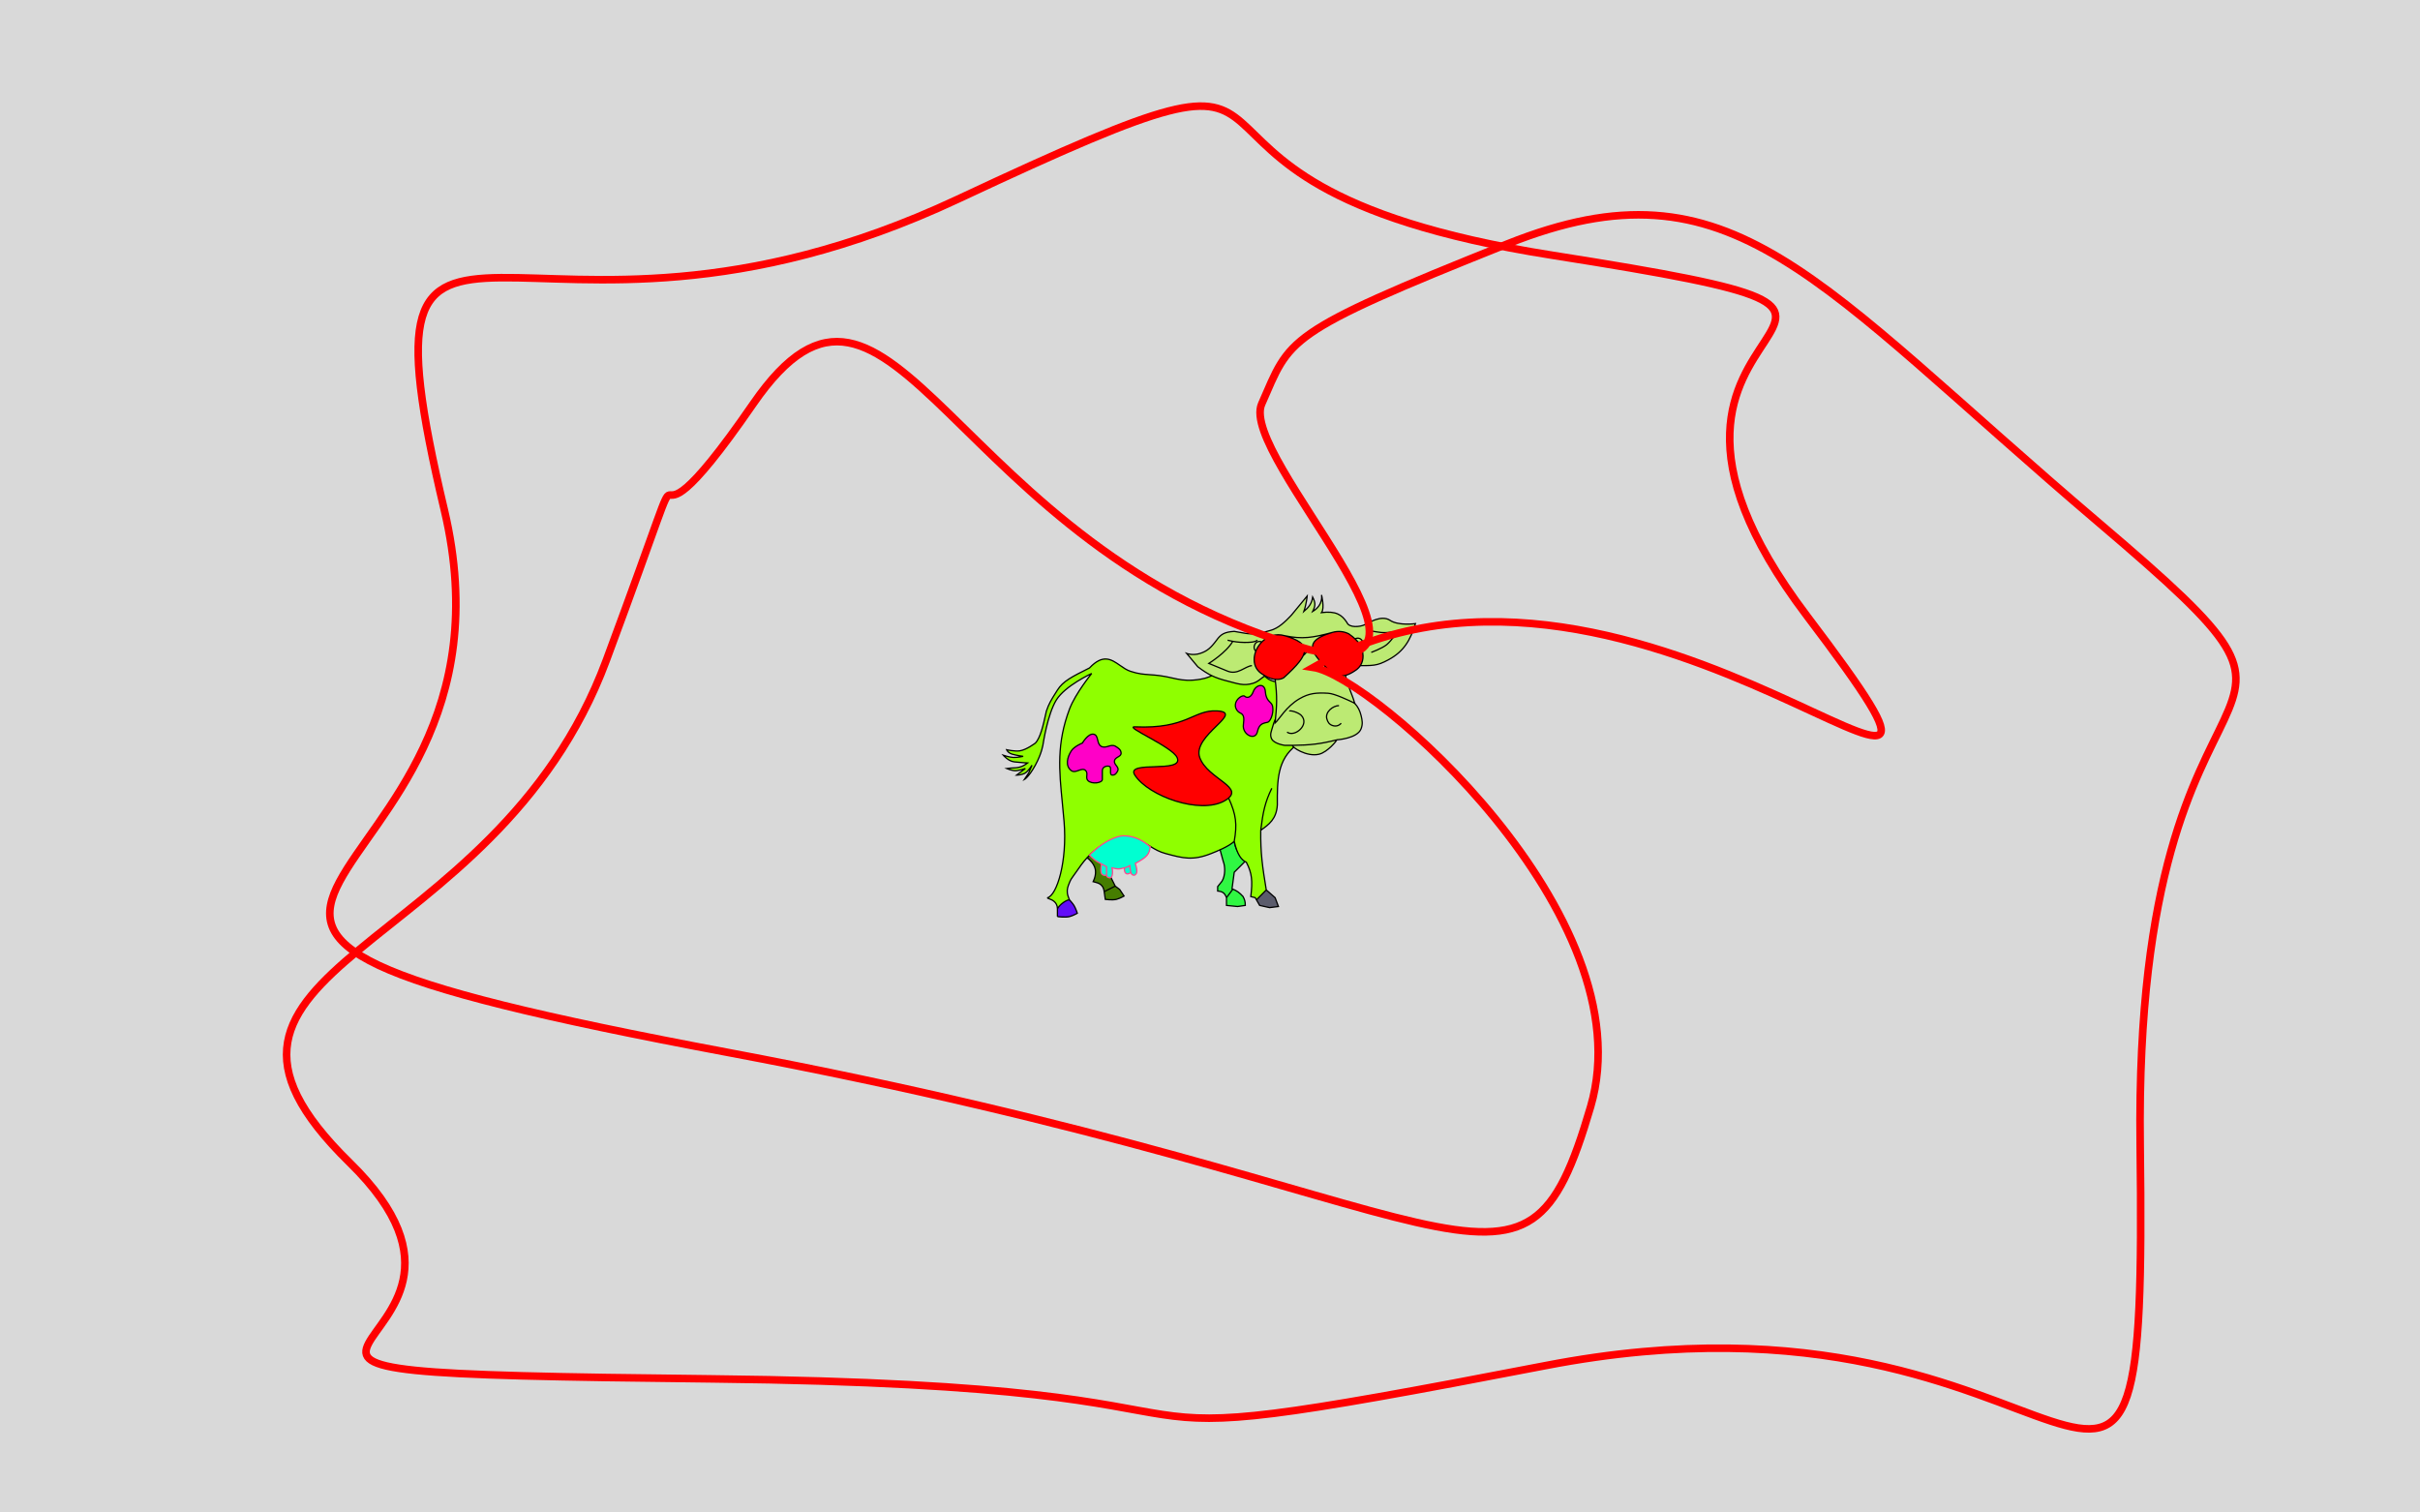 <svg width="1920" height="1200" viewBox="0 0 1920 1200" fill="none" xmlns="http://www.w3.org/2000/svg">
<path d="M0 0H1920V1200H0V0Z" fill="#D9D9D9"/>
<path d="M970.459 683.278L967.829 673.635C974.527 670.737 979.226 666.621 979.226 666.621C979.226 666.621 979.226 675.388 987.993 683.278L979.226 692.045L977.473 705.195C977.704 705.283 977.93 705.371 978.151 705.46C981.227 706.699 983.389 708.152 986.239 711.332C987.532 713.846 988.001 715.332 987.993 718.345L981.856 719.222L973.089 718.345V712.209C971.649 708.445 969.973 707.303 966.076 706.949V703.442L969.583 699.058C972.213 694.675 972.167 687.513 970.459 683.278Z" fill="#00FF19" fill-opacity="0.78"/>
<path d="M967.829 673.635L967.631 673.176L967.233 673.348L967.347 673.766L967.829 673.635ZM970.459 683.278L969.977 683.41L969.985 683.438L969.996 683.465L970.459 683.278ZM969.583 699.058L969.973 699.371L969.994 699.345L970.011 699.316L969.583 699.058ZM966.076 703.442L965.685 703.129L965.576 703.266V703.442H966.076ZM966.076 706.949H965.576V707.405L966.031 707.446L966.076 706.949ZM973.089 718.345H972.589V718.798L973.04 718.843L973.089 718.345ZM981.856 719.222L981.806 719.719L981.867 719.726L981.927 719.717L981.856 719.222ZM987.993 718.345L988.064 718.84L988.492 718.779L988.493 718.347L987.993 718.345ZM986.239 711.332L986.684 711.103L986.655 711.046L986.612 710.998L986.239 711.332ZM977.473 705.195L976.977 705.129L976.925 705.522L977.296 705.663L977.473 705.195ZM979.226 692.045L978.873 691.691L978.753 691.811L978.73 691.979L979.226 692.045ZM987.993 683.278L988.346 683.632L988.719 683.259L988.327 682.907L987.993 683.278ZM979.226 666.621H979.726C979.726 666.425 979.611 666.247 979.433 666.166C979.254 666.085 979.044 666.116 978.897 666.245L979.226 666.621ZM967.347 673.766L969.977 683.41L970.942 683.147L968.312 673.503L967.347 673.766ZM969.996 683.465C970.818 685.504 971.25 688.281 971.148 691.094C971.046 693.91 970.411 696.705 969.154 698.801L970.011 699.316C971.384 697.028 972.042 694.051 972.147 691.131C972.253 688.209 971.809 685.287 970.923 683.091L969.996 683.465ZM969.192 698.746L965.685 703.129L966.466 703.754L969.973 699.371L969.192 698.746ZM965.576 703.442V706.949H966.576V703.442H965.576ZM966.031 707.446C967.946 707.621 969.231 707.983 970.207 708.703C971.182 709.421 971.917 710.543 972.622 712.387L973.556 712.03C972.822 710.11 971.998 708.78 970.8 707.898C969.605 707.017 968.102 706.631 966.121 706.451L966.031 707.446ZM972.589 712.209V718.345H973.589V712.209H972.589ZM973.04 718.843L981.806 719.719L981.906 718.724L973.139 717.848L973.04 718.843ZM981.927 719.717L988.064 718.84L987.922 717.85L981.785 718.727L981.927 719.717ZM988.493 718.347C988.497 716.813 988.38 715.642 988.087 714.525C987.796 713.41 987.336 712.372 986.684 711.103L985.795 711.56C986.435 712.806 986.856 713.768 987.12 714.778C987.383 715.785 987.497 716.864 987.493 718.344L988.493 718.347ZM986.612 710.998C983.714 707.766 981.49 706.266 978.338 704.996L977.964 705.923C980.963 707.132 983.063 708.538 985.867 711.666L986.612 710.998ZM978.338 704.996C978.113 704.905 977.884 704.816 977.65 704.727L977.296 705.663C977.524 705.749 977.747 705.836 977.964 705.923L978.338 704.996ZM977.968 705.261L979.722 692.111L978.73 691.979L976.977 705.129L977.968 705.261ZM979.58 692.399L988.346 683.632L987.639 682.925L978.873 691.691L979.58 692.399ZM973.489 712.509L978.551 705.76L977.751 705.16L972.689 711.909L973.489 712.509ZM978.551 705.76L978.749 705.495L977.949 704.895L977.751 705.16L978.551 705.76ZM979.226 666.621C978.726 666.621 978.726 666.622 978.726 666.622C978.726 666.622 978.726 666.623 978.726 666.623C978.726 666.623 978.726 666.624 978.726 666.625C978.726 666.627 978.726 666.629 978.726 666.632C978.726 666.637 978.726 666.645 978.726 666.655C978.727 666.674 978.727 666.702 978.728 666.738C978.731 666.81 978.735 666.913 978.744 667.047C978.762 667.314 978.798 667.7 978.868 668.186C979.009 669.158 979.29 670.532 979.849 672.154C980.969 675.401 983.204 679.641 987.658 683.65L988.327 682.907C984.015 679.026 981.867 674.937 980.795 671.828C980.258 670.272 979.991 668.961 979.858 668.043C979.791 667.584 979.758 667.223 979.742 666.98C979.734 666.858 979.73 666.766 979.728 666.706C979.727 666.675 979.726 666.653 979.726 666.639C979.726 666.632 979.726 666.627 979.726 666.624C979.726 666.622 979.726 666.621 979.726 666.621C979.726 666.621 979.726 666.621 979.726 666.621C979.726 666.621 979.726 666.621 979.726 666.621C979.726 666.621 979.726 666.621 979.226 666.621ZM968.028 674.094C971.415 672.628 974.293 670.857 976.324 669.453C977.34 668.75 978.145 668.139 978.697 667.702C978.974 667.484 979.187 667.309 979.332 667.188C979.404 667.127 979.459 667.08 979.497 667.048C979.516 667.032 979.53 667.02 979.54 667.011C979.545 667.007 979.548 667.004 979.551 667.001C979.552 667 979.553 666.999 979.554 666.999C979.555 666.998 979.555 666.998 979.555 666.998C979.555 666.998 979.555 666.998 979.555 666.998C979.555 666.998 979.556 666.998 979.226 666.621C978.897 666.245 978.897 666.245 978.897 666.245C978.897 666.245 978.897 666.245 978.897 666.245C978.897 666.245 978.896 666.245 978.896 666.246C978.896 666.246 978.895 666.247 978.894 666.247C978.892 666.249 978.889 666.252 978.885 666.255C978.877 666.263 978.864 666.274 978.847 666.288C978.812 666.318 978.76 666.362 978.691 666.42C978.552 666.536 978.346 666.705 978.077 666.918C977.539 667.343 976.751 667.942 975.755 668.63C973.762 670.009 970.942 671.744 967.631 673.176L968.028 674.094Z" fill="black"/>
<path d="M867.279 699.532C867.279 699.532 869.905 694.601 869.032 689.888C868.157 685.167 864.165 681.81 862.626 680.67C864.442 677.635 866.402 674.985 866.402 674.985C866.402 674.985 869.392 671.229 872.133 668.375L877.799 673.231V689.012L884.812 703.038L888.319 705.668L891.826 710.928C891.826 710.928 888.227 712.963 885.689 713.558C882.355 714.34 876.922 713.558 876.922 713.558L876.045 707.422C875.169 700.408 869.909 700.408 867.279 699.532Z" fill="#467D00"/>
<path d="M876.045 707.422C875.169 700.408 869.909 700.408 867.279 699.532C867.279 699.532 869.905 694.601 869.032 689.888C868.157 685.167 864.165 681.81 862.626 680.67C864.442 677.635 866.402 674.985 866.402 674.985C866.402 674.985 869.392 671.229 872.133 668.375L877.799 673.231V689.012L884.812 703.038M876.045 707.422L876.922 713.558C876.922 713.558 882.355 714.34 885.689 713.558C888.227 712.963 891.826 710.928 891.826 710.928L888.319 705.668L884.812 703.038M876.045 707.422L884.812 703.038" stroke="black"/>
<path fill-rule="evenodd" clip-rule="evenodd" d="M809.15 595.705C814.446 594.885 821.424 589.569 821.424 589.569C825.407 585.556 827.736 575.127 829.66 566.509C829.84 565.703 830.016 564.913 830.19 564.145C832.191 558.242 834.085 555.235 837.535 549.755C837.982 549.046 838.455 548.295 838.957 547.491C843.34 540.477 850.354 536.965 864.381 529.955C875.16 518.544 881.812 523.183 888.649 527.951C891.264 529.775 893.907 531.617 896.818 532.588C903.122 534.69 907.233 534.97 912.099 535.301C914.572 535.469 917.239 535.651 920.488 536.091C924.065 536.576 927.089 537.252 929.947 537.89C935.292 539.084 940.059 540.148 946.788 539.598C955.289 538.903 958.638 537.357 960.933 536.297C962.425 535.608 963.472 535.125 965.198 535.215C967.208 535.319 969.955 536.434 973.27 537.78C977.186 539.369 981.893 541.28 987.115 542.228C993.621 543.409 1002.9 536.091 1002.9 536.091C1006.53 539.292 1008.85 540.534 1014.29 541.351C1013.83 561.387 1016.35 573.095 1028.32 591.325C1013.42 602.724 1013.3 619.167 1013.42 638.662C1012.76 649.887 1006.59 654.251 1000.61 658.49L1000.27 658.731C1000.01 676.872 1001.67 687.944 1004.65 706.071L996.884 713.962L995.882 712.208L992.375 711.332C993.862 698.94 993.362 692.849 988.869 684.155C985.162 682.444 981.678 678.533 979.225 667.498C975.12 671.603 964.492 675.79 961.346 677.029L961.344 677.029C961.132 677.113 960.955 677.183 960.815 677.239C946.38 683.004 938.348 680.851 925.467 677.398L924.871 677.239C919.77 675.872 916.461 673.863 913.18 671.871C909.992 669.936 906.83 668.016 902.078 666.719C891.707 663.887 885.416 663.426 874.901 670.223C864.385 677.02 859.971 682.834 852.984 693.016C852.505 693.715 852.059 694.323 851.64 694.895C850.461 696.504 849.496 697.821 848.601 700.03L848.524 700.218C847.255 703.347 846.423 705.4 846.847 708.797C847.116 710.945 848.601 714.057 848.601 714.057C847.095 713.316 840.735 717.356 838.957 721.073C838.906 715.509 834.547 713.891 832.325 713.065C831.489 712.755 830.956 712.557 831.067 712.303C838.607 710.202 846.847 683.375 844.217 651.813C843.795 646.741 843.317 641.891 842.855 637.197C840.29 611.123 838.199 589.88 848.601 562.392C853.173 550.308 866.134 534.338 866.134 534.338C866.134 534.338 845.094 543.981 838.08 555.378C831.067 566.775 827.56 590.445 827.56 590.445C827.56 590.445 826.684 597.459 821.424 607.102C816.164 616.746 812.657 618.499 812.657 618.499L816.164 613.239L818.794 607.102C818.794 607.102 815.984 611.679 813.534 613.239C810.793 614.982 806.52 614.992 806.52 614.992L813.534 609.732C813.534 609.732 808.467 611.485 805.643 611.485C802.82 611.485 798.63 609.732 798.63 609.732C800.974 609.397 802.679 609.318 804.134 609.251C806.49 609.141 808.194 609.062 810.903 607.979C812.757 607.237 815.287 605.349 815.287 605.349C815.287 605.349 809.56 604.986 804.767 604.472C799.974 603.958 796 599.212 796 599.212C796 599.212 800.738 600.8 803.89 600.965C806.986 601.128 811.78 600.089 811.78 600.089C811.78 600.089 806.437 599.362 803.013 598.335C799.59 597.308 798.63 594.829 798.63 594.829C798.63 594.829 805.076 596.337 809.15 595.705Z" fill="#8FFF00"/>
<path d="M852.107 718.44C850.958 716.573 848.601 714.057 848.601 714.057C847.095 713.316 840.735 717.356 838.957 721.073V727.207C838.957 727.207 844.942 728.101 848.601 727.207C851.133 726.588 854.737 724.577 854.737 724.577C854.737 724.577 853.474 720.661 852.107 718.44Z" fill="#620DF8"/>
<path d="M1011.66 712.208L1004.65 706.071L996.884 713.962L999.389 718.345L1007.28 720.098L1014.29 719.222L1011.66 712.208Z" fill="#5B5C6C"/>
<path d="M1000.27 658.731C1002.05 644.119 1003.65 636.494 1009.03 625.417M1000.27 658.731C1000.01 676.872 1001.67 687.944 1004.65 706.071M1000.27 658.731C1000.38 658.651 1000.49 658.571 1000.61 658.49M1000.27 658.731L1000.61 658.49M924.871 677.239C919.77 675.872 916.461 673.863 913.18 671.871C909.992 669.936 906.83 668.016 902.078 666.719C891.707 663.887 885.416 663.426 874.901 670.223C864.385 677.02 859.971 682.834 852.984 693.016C852.505 693.715 852.059 694.323 851.64 694.895C850.461 696.504 849.496 697.821 848.601 700.03M924.871 677.239C925.071 677.292 925.27 677.346 925.467 677.398M924.871 677.239L925.467 677.398M848.601 700.03L848.524 700.218M848.601 700.03C848.575 700.093 848.549 700.156 848.524 700.218M848.601 714.057C848.601 714.057 847.116 710.945 846.847 708.797C846.423 705.4 847.255 703.347 848.524 700.218M848.601 714.057C848.601 714.057 850.958 716.573 852.107 718.44C853.474 720.661 854.737 724.577 854.737 724.577C854.737 724.577 851.133 726.588 848.601 727.207C844.942 728.101 838.957 727.207 838.957 727.207M848.601 714.057C847.095 713.316 840.735 717.356 838.957 721.073M838.957 727.207C838.957 727.207 838.957 723.469 838.957 721.073M838.957 727.207V721.073M838.957 721.073C838.906 715.509 834.547 713.891 832.325 713.065C831.489 712.755 830.956 712.557 831.067 712.303C838.607 710.202 846.847 683.375 844.217 651.813C843.795 646.741 843.317 641.891 842.855 637.197C840.29 611.123 838.199 589.88 848.601 562.392C853.173 550.308 866.134 534.338 866.134 534.338C866.134 534.338 845.094 543.981 838.08 555.378C831.067 566.775 827.56 590.445 827.56 590.445C827.56 590.445 826.684 597.459 821.424 607.102C816.164 616.746 812.657 618.499 812.657 618.499L816.164 613.239L818.794 607.102C818.794 607.102 815.984 611.679 813.534 613.239C810.793 614.982 806.52 614.992 806.52 614.992L813.534 609.732C813.534 609.732 808.467 611.485 805.643 611.485C802.82 611.485 798.63 609.732 798.63 609.732C800.974 609.397 802.679 609.318 804.134 609.251C806.49 609.141 808.194 609.062 810.903 607.979C812.757 607.237 815.287 605.349 815.287 605.349C815.287 605.349 809.56 604.986 804.767 604.472C799.974 603.958 796 599.212 796 599.212C796 599.212 800.738 600.8 803.89 600.965C806.986 601.128 811.78 600.089 811.78 600.089C811.78 600.089 806.437 599.362 803.013 598.335C799.59 597.308 798.63 594.829 798.63 594.829C798.63 594.829 805.076 596.337 809.15 595.705C814.446 594.885 821.424 589.569 821.424 589.569C825.407 585.556 827.736 575.127 829.66 566.509C829.84 565.703 830.016 564.913 830.19 564.145C832.191 558.242 834.085 555.235 837.535 549.755C837.982 549.046 838.455 548.295 838.957 547.491C843.34 540.477 850.354 536.965 864.381 529.955C875.16 518.544 881.812 523.183 888.649 527.951C891.264 529.775 893.907 531.617 896.818 532.588C903.122 534.69 907.233 534.97 912.099 535.301C914.572 535.469 917.239 535.651 920.488 536.091C924.065 536.576 927.089 537.252 929.947 537.89C935.292 539.084 940.059 540.148 946.788 539.598C955.289 538.903 958.638 537.357 960.933 536.297C962.425 535.608 963.472 535.125 965.198 535.215C967.208 535.319 969.955 536.434 973.27 537.78C977.186 539.369 981.893 541.28 987.115 542.228C993.621 543.409 1002.9 536.091 1002.9 536.091C1006.53 539.292 1008.85 540.534 1014.29 541.351C1013.83 561.387 1016.35 573.095 1028.32 591.325C1013.42 602.724 1013.3 619.167 1013.42 638.662C1012.76 649.887 1006.59 654.251 1000.61 658.49M979.225 667.498C981.678 678.533 985.162 682.444 988.869 684.155C993.362 692.849 993.862 698.94 992.375 711.332L995.882 712.208L996.884 713.962M979.225 667.498C981.63 653.966 980.759 646.461 974.842 633.307M979.225 667.498C975.12 671.603 964.492 675.79 961.346 677.029L961.344 677.029C961.132 677.113 960.955 677.183 960.815 677.239C946.38 683.004 938.348 680.851 925.467 677.398M1004.65 706.071L1011.66 712.208L1014.29 719.222L1007.28 720.098L999.389 718.345L996.884 713.962M1004.65 706.071L996.884 713.962" stroke="black"/>
<path d="M858.781 589.515C858.781 589.515 852.303 592.155 850.015 595.652C846.64 600.808 845.019 607.824 850.015 611.432C853.623 614.038 858.348 608.203 861.411 611.432C863.584 613.722 860.933 617.09 863.165 619.322C866.321 622.479 874.562 621.185 874.562 618.446V611.432C874.562 608.693 877.405 607.421 879.822 607.926C882.685 608.523 879.534 614.724 882.452 614.939C884.638 615.1 885.938 613.432 886.835 611.432C888.164 608.469 883.555 606.724 884.205 603.542C884.837 600.45 889.663 600.556 889.465 597.405C889.298 594.755 887.382 593.569 885.129 592.175L885.082 592.145C881.297 589.803 877.588 594.284 873.685 592.145C869.77 590 871.959 583.19 867.548 582.502C863.216 581.827 858.781 589.515 858.781 589.515Z" fill="#FF00C7" stroke="black"/>
<path d="M994.379 548.646C992.408 554.018 989.087 553.861 987.543 552.411C985.999 550.962 980.494 554.441 980.123 559C979.858 562.255 982.06 564.773 983.847 565.592C986.903 566.994 987.244 569.318 986.487 575.007C985.447 582.82 995.816 588.047 997.576 580.656C998.857 575.277 1000.72 573.967 1005.47 573.123C1008.61 572.564 1011.25 563.22 1009.16 559C1008.1 556.848 1004.43 555.895 1003.91 548.646C1003.39 541.396 996.351 543.273 994.379 548.646Z" fill="#FF00C7" stroke="black"/>
<path d="M965.374 564.037C946.68 563.151 941.913 578.538 900.418 576.681C891.171 576.267 930.01 592.338 933.912 601.036C939.777 614.107 892.374 602.732 900.421 615.037C911.384 631.802 952.245 646.299 971.536 635.36C989.975 624.905 958.098 618.422 951.86 601.036C945.513 583.345 988.328 565.125 965.374 564.037Z" fill="#FF0000" stroke="black"/>
<path d="M877.938 694.39C870.479 695.614 874.78 685.84 873.555 685.227C873.555 685.227 871.361 684.134 870.048 683.279C867.606 681.688 864.382 678.423 864.382 678.423C864.821 677.966 865.252 677.533 865.665 677.142C879.982 663.554 890.498 663.115 891.088 663.115C904.238 663.115 911.79 671.492 912.6 671.882C911.778 677.668 910.382 679.889 900.732 685.032C900.732 685.032 902.756 690.791 901.608 692.922C900.797 694.43 899.453 694.85 898.102 693.799C897.497 693.329 897.567 692.73 897.225 692.046C896.354 693.157 891.965 695.552 891.965 688.539C887.033 689.984 885.926 689.341 882.321 688.539C882.958 690.874 882.973 696.702 880.568 696.429C877.507 696.081 877.938 694.39 877.938 694.39Z" fill="#00FFD1"/>
<path d="M877.938 694.39V687.662C876.569 687.054 875.844 686.372 873.555 685.227M877.938 694.39C870.479 695.614 874.78 685.84 873.555 685.227M877.938 694.39C877.938 694.39 877.507 696.081 880.568 696.429C882.973 696.702 882.958 690.874 882.321 688.539C885.926 689.341 887.033 689.984 891.965 688.539M873.555 685.227C873.555 685.227 871.361 684.134 870.048 683.279C867.606 681.688 864.382 678.423 864.382 678.423C864.821 677.966 865.252 677.533 865.665 677.142C879.982 663.554 890.498 663.115 891.088 663.115C904.238 663.115 911.79 671.492 912.6 671.882C911.778 677.668 910.382 679.889 900.732 685.032C900.732 685.032 902.756 690.791 901.608 692.922C900.797 694.43 899.453 694.85 898.102 693.799C897.497 693.329 897.567 692.73 897.225 692.046M891.965 688.539C891.965 695.552 896.354 693.157 897.225 692.046M891.965 688.539C893.718 688.393 896.348 686.786 896.348 686.786C896.348 686.786 896.54 689.991 897.225 692.046" stroke="#FF478E"/>
<path d="M1025.52 591.371H1019.38C1019.38 591.371 1010.83 590.262 1008.86 586.111C1007.24 582.693 1008.79 580.127 1009.74 576.467C1011.72 568.838 1015.29 565.095 1021.13 559.81C1024.24 557.008 1026.19 555.6 1029.9 553.674C1037.95 549.496 1043.65 548.781 1052.7 549.29C1057.92 549.584 1061.12 549.66 1065.85 551.92C1073.28 555.478 1077.94 559.685 1079.87 567.7C1080.84 571.694 1081.31 574.374 1079.87 578.22C1076.97 585.967 1060.59 586.987 1060.59 586.987C1060.72 587.531 1053.33 596.719 1046.56 598.384C1036.52 600.852 1024.42 592.385 1025.52 591.371Z" fill="#BCEA73"/>
<path d="M1025.52 591.371H1019.38C1019.38 591.371 1010.83 590.262 1008.86 586.111C1007.24 582.693 1008.79 580.127 1009.74 576.467C1011.72 568.838 1015.29 565.095 1021.13 559.81C1024.24 557.008 1026.19 555.6 1029.9 553.674C1037.95 549.496 1043.65 548.781 1052.7 549.29C1057.92 549.584 1061.12 549.66 1065.85 551.92C1073.28 555.478 1077.94 559.685 1079.87 567.7C1080.84 571.694 1081.31 574.374 1079.87 578.22C1076.97 585.967 1060.59 586.987 1060.59 586.987M1025.52 591.371C1024.42 592.385 1036.52 600.852 1046.56 598.384C1053.33 596.719 1060.72 587.531 1060.59 586.987M1025.52 591.371C1039.58 591.184 1047.54 590.316 1060.59 586.987M1064.09 573.837C1062.17 575.906 1059.75 576.512 1057.08 575.59C1054.55 574.717 1053.42 572.904 1052.7 570.33C1051.18 564.966 1057.45 559.891 1062.34 559.811M1022.89 564.192C1023.74 563.315 1030.35 565.323 1032.53 567.7C1039.29 575.068 1027.07 585.261 1021.13 580.849" stroke="black"/>
<path d="M1074.57 557.814L1074.78 557.914C1071.49 545.523 1060.07 528.107 1074.78 528.107C1089.5 528.107 1092.18 528.522 1101.5 523.5C1113.83 516.857 1118.84 508.125 1123 494.794C1123 494.794 1109.55 496.678 1102.84 492.164C1096.13 487.649 1086.18 493.917 1082.67 495.67C1079.17 497.424 1070.4 498.3 1068.65 493.917C1064.51 487.584 1059.87 484.631 1048.48 486.027C1051.13 482.571 1048.48 472 1048.48 472C1048.48 472 1050.24 479.89 1041.47 485.15C1044.01 480.238 1043.5 477.831 1041.47 473.753C1040.71 479.082 1038.13 481.982 1034.46 485.15C1036.57 479.013 1037.09 472.877 1037.09 472.877L1030.95 480.328L1024.81 487.78C1024.81 487.78 1018.14 495.392 1012.54 498.3C1008.7 500.295 1008.68 499.844 1002.02 501.807C991.763 503.874 989.485 502.633 979.226 500.93C971.457 501.439 968.616 503.176 965.199 507.944C960.545 514.152 957.666 516.654 952.049 518.464C946.432 520.273 941.529 518.464 941.529 518.464L950.296 528.984C958.442 535.221 964.01 537.902 973.966 540.381C981.636 542.29 986.578 544.468 994.129 542.134C999.122 540.591 1001.08 537.175 1005.53 535.121C1009.41 533.256 1010.9 533.646 1011.66 538.627C1013.41 553.011 1013.08 559.315 1011.66 573.694C1014.76 570.892 1020.43 560.544 1030.95 554.408C1038.78 549.84 1044.69 549.515 1053.74 550.024C1058.9 550.314 1069.74 555.501 1074.57 557.814Z" fill="#BCEA73"/>
<path d="M1084.92 500.054C1084.92 500.054 1091.87 501.42 1095.82 501.807C1100.93 502.307 1108.97 500.93 1108.97 500.93C1108.97 500.93 1103.98 508.373 1100.21 511.45C1096.44 514.528 1087.93 517.587 1087.93 517.587M993.253 528.107C987.823 528.569 982.03 535.741 973.966 532.491C971.486 531.491 959.062 526.354 959.062 526.354C959.062 526.354 973.057 517.699 978.057 508.82M997.635 507.944C995.082 509.641 991.499 509.697 987.115 509.697C982.732 509.697 978.057 508.82 978.057 508.82M973.966 507.944L978.057 508.82M950.296 528.984L941.529 518.464C941.529 518.464 946.432 520.273 952.049 518.464C957.666 516.654 960.545 514.152 965.199 507.944C968.616 503.176 971.457 501.439 979.226 500.93C989.485 502.633 991.763 503.874 1002.02 501.807C1008.68 499.844 1008.7 500.295 1012.54 498.3C1018.14 495.392 1024.81 487.78 1024.81 487.78L1030.95 480.328L1037.09 472.877C1037.09 472.877 1036.57 479.013 1034.46 485.15C1038.13 481.982 1040.71 479.082 1041.47 473.753C1043.5 477.831 1044.01 480.238 1041.47 485.15C1050.24 479.89 1048.48 472 1048.48 472C1048.48 472 1051.13 482.571 1048.48 486.027C1059.87 484.631 1064.51 487.584 1068.65 493.917C1070.4 498.3 1079.17 497.424 1082.67 495.67C1086.18 493.917 1096.13 487.649 1102.84 492.164C1109.55 496.678 1123 494.794 1123 494.794C1118.84 508.125 1113.83 516.857 1101.5 523.5C1092.18 528.522 1089.5 528.107 1074.78 528.107C1060.07 528.107 1071.49 545.523 1074.78 557.914C1070.06 555.654 1058.97 550.318 1053.74 550.024C1044.69 549.515 1038.78 549.84 1030.95 554.408C1020.43 560.544 1014.76 570.892 1011.66 573.694C1013.08 559.315 1013.41 553.011 1011.66 538.627C1010.9 533.646 1009.41 533.256 1005.53 535.121C1001.08 537.175 999.122 540.591 994.129 542.134C986.578 544.468 981.636 542.29 973.966 540.381C964.01 537.902 958.442 535.221 950.296 528.984Z" stroke="black"/>
<path fill-rule="evenodd" clip-rule="evenodd" d="M1026.73 525.418C1026.73 525.418 1014.61 527.64 1011.83 524.542C1008.61 520.967 1009.8 516.102 1012.7 512.268C1013.71 510.94 1014.9 509.659 1016.21 508.701C1015.15 519.402 1018.01 519.501 1026.35 514.022C1026.65 515.506 1026.73 516.652 1026.73 516.652V525.418Z" fill="white"/>
<path d="M1016.21 508.701C1015.15 519.402 1018.01 519.501 1026.35 514.022C1026.08 512.737 1025.66 511.197 1024.98 509.926C1021 512.779 1019.5 512.177 1017.96 507.657C1017.36 507.929 1016.78 508.285 1016.21 508.701Z" fill="#A6DFFF"/>
<path d="M1024.98 509.926C1024.52 509.072 1023.94 508.338 1023.22 507.885C1021.48 506.785 1019.67 506.883 1017.96 507.657C1019.5 512.177 1021 512.779 1024.98 509.926Z" fill="#FF7C7C"/>
<path d="M1026.35 514.022C1026.65 515.506 1026.73 516.652 1026.73 516.652V525.418C1026.73 525.418 1014.61 527.64 1011.83 524.542C1008.61 520.967 1009.8 516.102 1012.7 512.268C1013.71 510.94 1014.9 509.659 1016.21 508.701M1026.35 514.022C1018.01 519.501 1015.15 519.402 1016.21 508.701M1026.35 514.022C1026.08 512.737 1025.66 511.197 1024.98 509.926M1016.21 508.701C1016.78 508.285 1017.36 507.929 1017.96 507.657M1024.98 509.926C1024.52 509.072 1023.94 508.338 1023.22 507.885C1021.48 506.785 1019.67 506.883 1017.96 507.657M1024.98 509.926C1021 512.779 1019.5 512.177 1017.96 507.657" stroke="black"/>
<path fill-rule="evenodd" clip-rule="evenodd" d="M1050.24 523.665C1050.24 523.665 1062.36 525.886 1065.14 522.788C1068.35 519.214 1067.16 514.348 1064.26 510.515C1063.26 509.186 1062.06 507.906 1060.76 506.948C1061.81 517.649 1058.96 517.748 1050.62 512.268C1050.32 513.753 1050.24 514.898 1050.24 514.898V523.665Z" fill="white"/>
<path d="M1060.76 506.948C1061.81 517.649 1058.96 517.748 1050.62 512.268C1050.88 510.983 1051.31 509.444 1051.99 508.173C1055.97 511.026 1057.47 510.423 1059 505.904C1059.6 506.176 1060.19 506.531 1060.76 506.948Z" fill="#A6DFFF"/>
<path d="M1051.99 508.173C1052.45 507.318 1053.02 506.585 1053.74 506.131C1055.49 505.032 1057.3 505.129 1059 505.904C1057.47 510.423 1055.97 511.026 1051.99 508.173Z" fill="#FF7C7C"/>
<path d="M1050.62 512.268C1050.32 513.753 1050.24 514.898 1050.24 514.898V523.665C1050.24 523.665 1062.36 525.886 1065.14 522.788C1068.35 519.214 1067.16 514.348 1064.26 510.515C1063.26 509.186 1062.06 507.906 1060.76 506.948M1050.62 512.268C1058.96 517.748 1061.81 517.649 1060.76 506.948M1050.62 512.268C1050.88 510.983 1051.31 509.444 1051.99 508.173M1060.76 506.948C1060.19 506.531 1059.6 506.176 1059 505.904M1051.99 508.173C1052.45 507.318 1053.02 506.585 1053.74 506.131C1055.49 505.032 1057.3 505.129 1059 505.904M1051.99 508.173C1055.97 511.026 1057.47 510.423 1059 505.904" stroke="black"/>
<path d="M1018.51 537.7C1018.51 537.7 1012.37 542.084 1001.85 535.07C992.57 529.732 993.627 518.093 999.994 510.571C1000.35 510.154 1000.72 509.75 1001.1 509.36C1005.56 504.839 1012.1 502.259 1019.38 504.387C1033.17 507.313 1041.58 505.968 1057.08 501.757C1061.89 500.353 1066.37 500.998 1070.14 502.898C1074.54 505.815 1077.78 509.647 1077.78 509.647C1079.6 512.285 1080.81 515.282 1081.24 518.274C1082.03 523.764 1080.18 529.237 1074.61 532.44C1072.34 533.956 1070.27 534.94 1068.43 535.55C1061.73 537.764 1057.96 535.07 1057.96 535.07C1050.91 528.731 1046.1 523.666 1043.54 519.498C1038.25 510.858 1042.67 506.069 1057.08 501.757C1041.58 505.968 1033.17 507.313 1019.38 504.387C1040.74 510.78 1040.16 518.218 1018.51 537.7Z" fill="#FF0000"/>
<path d="M1019.38 504.387C1040.74 510.78 1040.16 518.218 1018.51 537.7C1018.51 537.7 1012.37 542.084 1001.85 535.07C992.57 529.732 993.627 518.093 999.994 510.571C1000.35 510.154 1000.72 509.75 1001.1 509.36M1019.38 504.387C1012.1 502.259 1005.56 504.839 1001.1 509.36M1019.38 504.387C1033.17 507.313 1041.58 505.968 1057.08 501.757M1057.08 501.757C1042.67 506.069 1038.25 510.858 1043.54 519.498M1057.08 501.757C1061.89 500.353 1066.37 500.998 1070.14 502.898C1074.54 505.815 1077.78 509.647 1077.78 509.647C1079.6 512.285 1080.81 515.282 1081.24 518.274C1082.03 523.764 1080.18 529.237 1074.61 532.44C1072.34 533.956 1070.27 534.94 1068.43 535.55C1061.73 537.764 1057.96 535.07 1057.96 535.07C1050.91 528.731 1046.1 523.666 1043.54 519.498M1043.54 519.498C1039.77 515.092 1037.92 515.428 1034.46 519.884M1001.1 509.36C996.334 507.26 993.012 513.489 996.355 516.66M1001.1 509.36C1001.12 509.368 1001.14 509.376 1001.16 509.384M1080.11 514.03C1083.47 510.847 1080.11 504.583 1075.31 506.754" stroke="black"/>
<path d="M1433.5 488.5C1628.5 746 1299.5 383 1042 529.5C1089.17 536.667 1306.4 726.4 1262 878C1206.5 1067.5 1176 947.5 577.5 835C-21 722.5 429.5 729.5 352.5 404.5C275.5 79.5 413.5 320.5 760 158C1106.5 -4.5 856.5 143.5 1231.5 202.5C1606.5 261.5 1238.5 231 1433.5 488.5Z" stroke="#FF0000" stroke-width="6"/>
<path d="M597.5 320.5C708.5 159.5 753.5 436.5 1039 515.5C1171.5 545.5 982.6 362.1 1001 320.5C1024 268.5 1017 265 1196 193.5C1375 122 1439 222.5 1665.5 415C1892 607.5 1692.5 474 1698 908.5C1703.5 1343 1660.5 999.5 1226 1083.5C791.5 1167.5 1071 1099.5 565 1094C59 1088.5 440 1081.5 277.5 922.5C115 763.5 392 763.5 481 524C570 284.5 486.5 481.5 597.5 320.5Z" stroke="#FF0000" stroke-width="6"/>
</svg>
